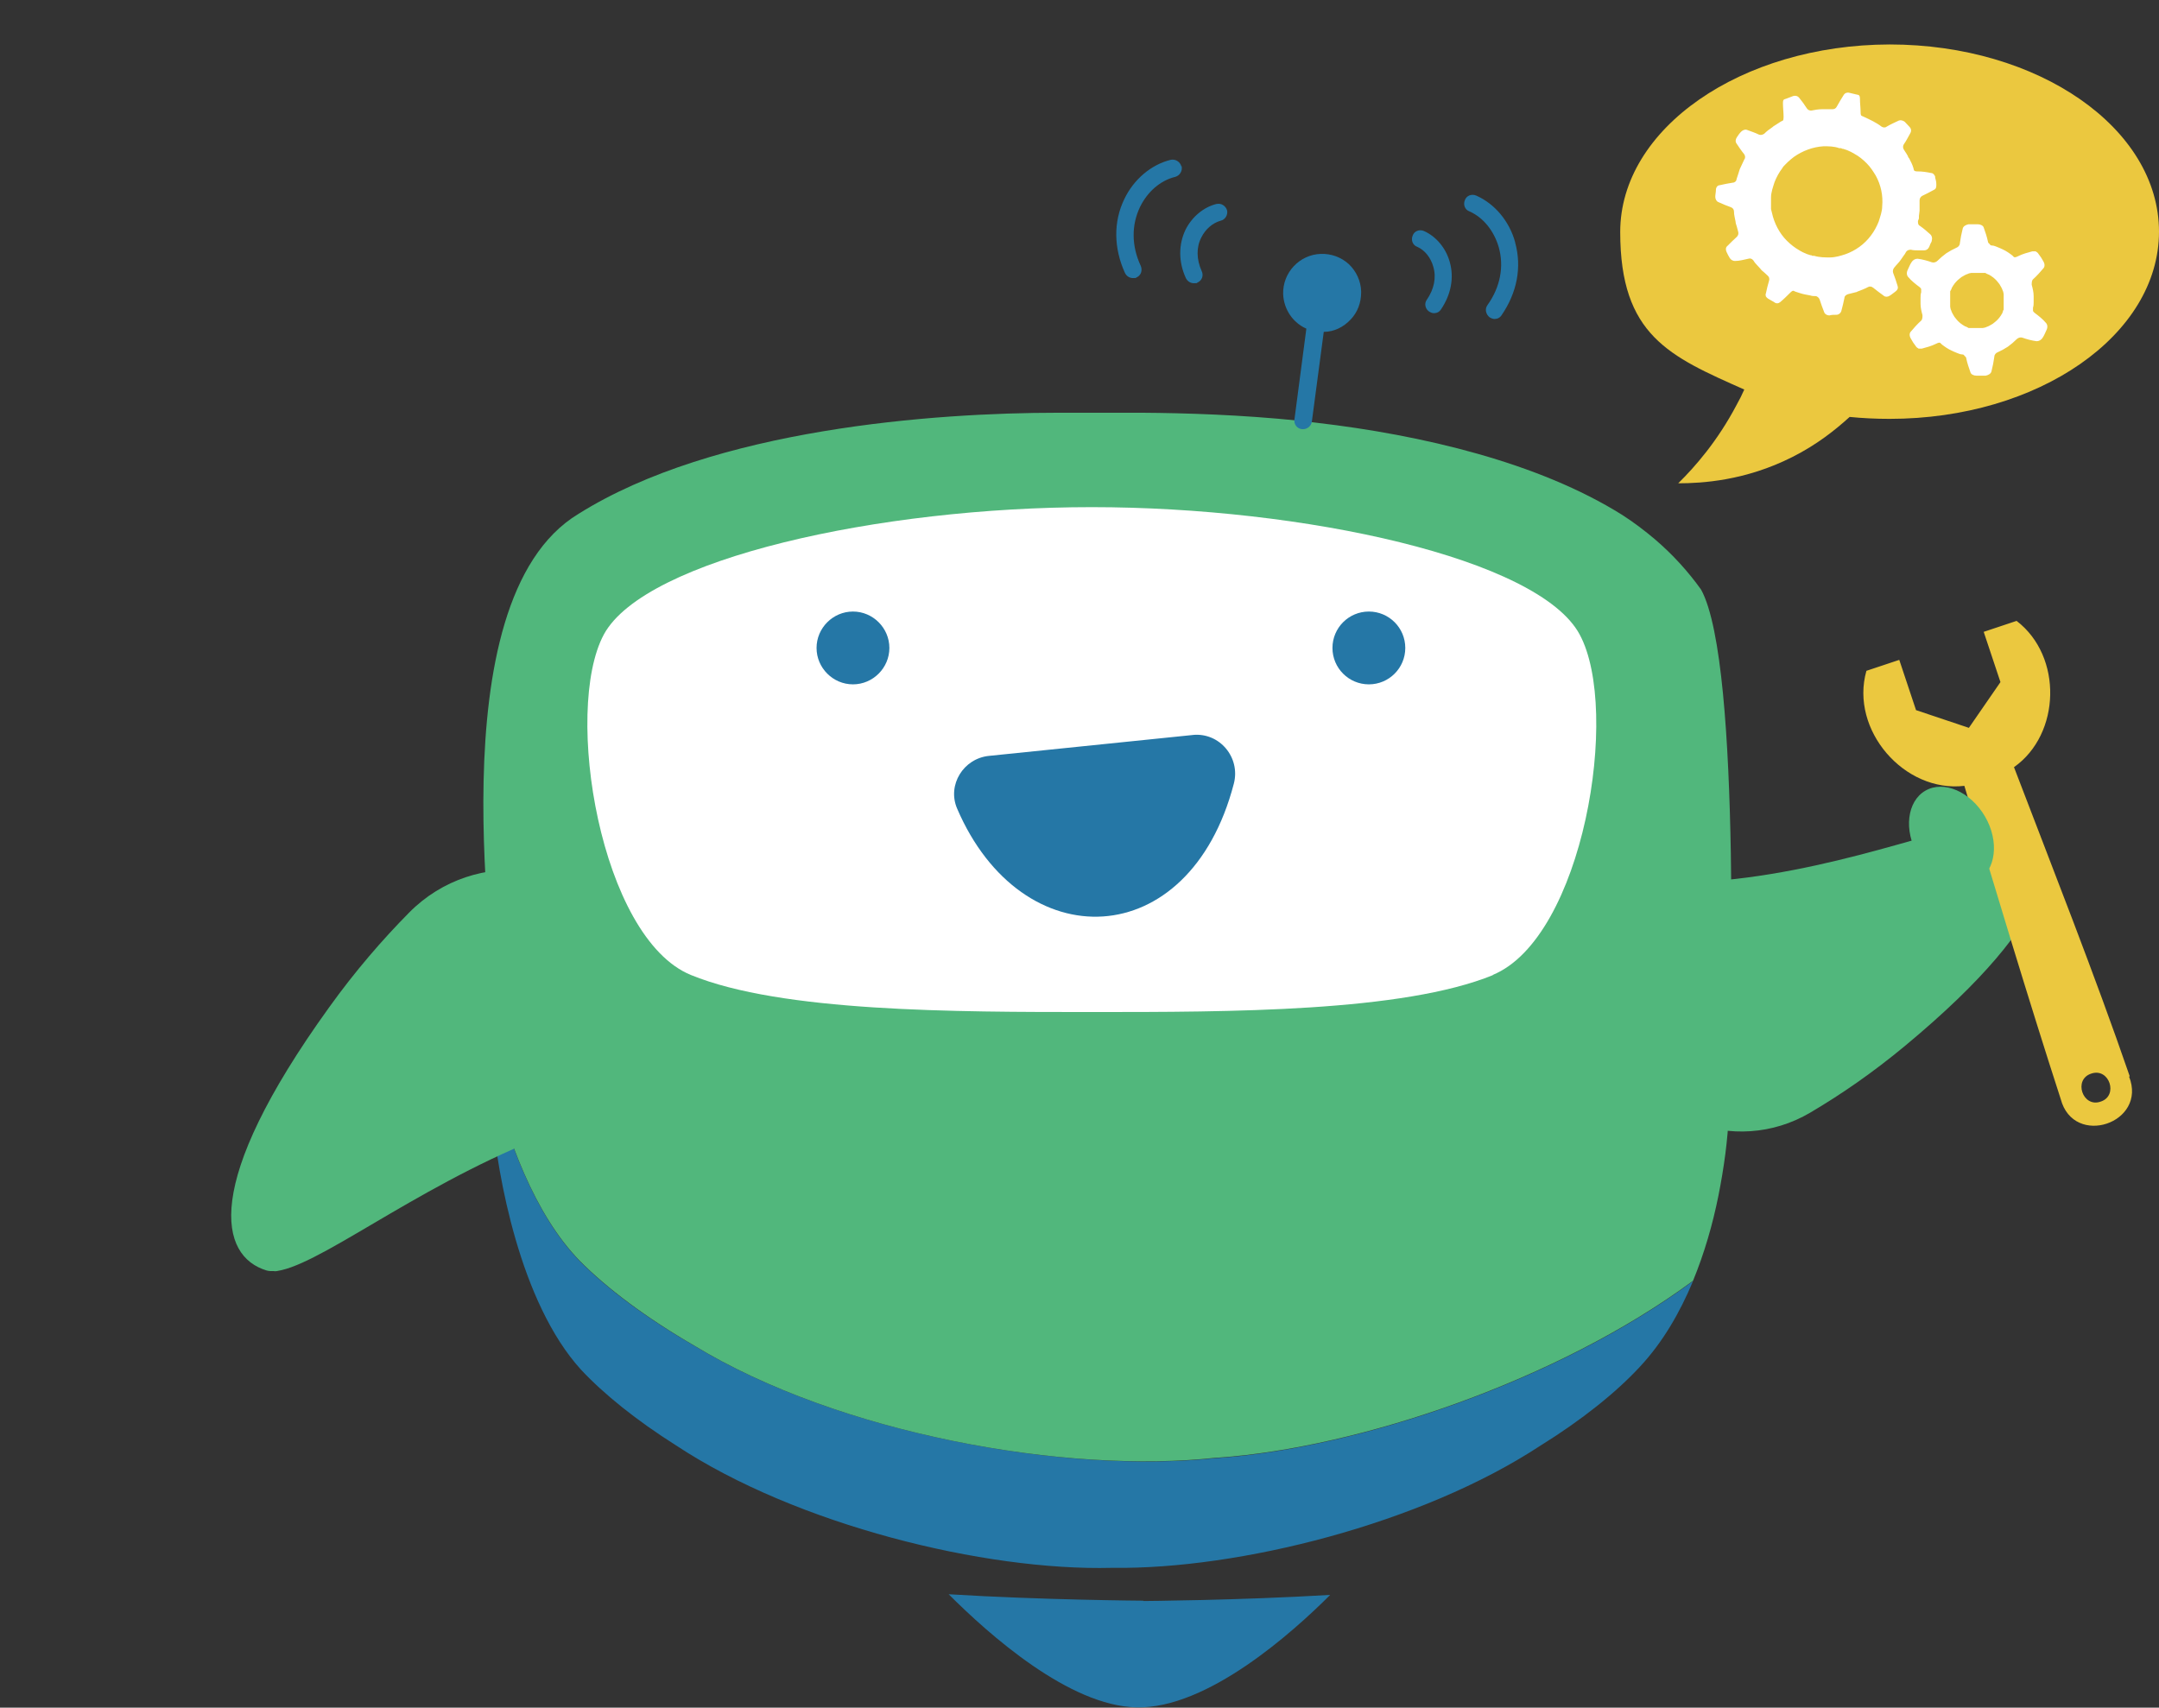 <?xml version="1.0" encoding="UTF-8"?>
<svg xmlns="http://www.w3.org/2000/svg" version="1.1" viewBox="0 0 670 530">
  <rect x="0" y="0" width="670" height="530" fill="#333333" stroke="none"/>
  <defs>
    <style>
      .cls-1 {
        fill: #fff;
      }

      .cls-2 {
        fill: #2577a6;
      }

      .cls-3 {
        fill: #51b77c;
      }

      .cls-4 {
        fill: #ebc83f;
      }
    </style>
  </defs>
  <!-- Generator: Adobe Illustrator 28.7.8, SVG Export Plug-In . SVG Version: 1.2.0 Build 200)  -->
  <g>
    <g id="TEEMI-Bot-tool">
      <g id="dialogue">
        <path id="dialogueBg" class="cls-4" d="M586.4,13.8h0c-46.1.1-83.6,26.1-83.6,58.2s15.3,38.6,38.5,48.9c-.7,1.6-1.5,3.2-2.4,4.8-5.9,11.2-12.9,19.2-18.1,24.3,7.4,0,20.8-.8,35.3-8.1,7.8-3.9,13.6-8.6,17.9-12.5,4,.4,8.2.6,12.4.6,46.2,0,83.6-26,83.6-58.1s-37.4-58.1-83.6-58.1h0Z"/>
        <path id="gear2" class="cls-1" d="M634.9,100.2c-1-1.2-2.3-2.2-3.5-3.1-.2-.2-.5-.4-.5-.7v-.9c.2-.6.2-1.2.2-1.8v-1.8c0-1.2-.3-2.4-.6-3.5,0-.7,0-1.4.5-1.8,1.1-1,2.1-2.1,3.1-3.3.5-.5.5-1.4,0-2.2l-.7-1.2c-.3-.4-.5-.7-.8-1.1-.2-.4-.6-.6-.9-.8h-1c-1.5.4-3,.8-4.4,1.5s-1.3.2-1.8-.2c-.9-.7-1.9-1.4-3-1.9-.5-.2-1-.5-1.6-.7s-1.1-.5-1.7-.5-.6-.3-.8-.5c-.3-.2-.5-.5-.5-.8-.3-1.4-.8-2.9-1.3-4.3-.2-.6-1-1-1.9-1h-2.8c-.9.2-1.6.6-1.8,1.3-.4,1.6-.7,3.1-.9,4.6,0,.6-.5,1.2-1.1,1.4l-1.6.8-1.5.9-1.4,1.1-1.3,1.2c-.5.5-1.2.7-1.8.5-1.4-.5-2.9-.9-4.4-1.1-.7,0-1.4.3-1.9,1.1-.5.7-.8,1.6-1.2,2.4s-.3,1.7.2,2.2c1,1.2,2.3,2.2,3.5,3.1.2.2.5.4.5.7v.9c-.2.6-.2,1.2-.2,1.8v1.8c0,1.2.3,2.4.6,3.5,0,.7,0,1.4-.5,1.8-1.1,1-2.1,2.1-3.1,3.3-.5.5-.5,1.4,0,2.2l.7,1.2c.3.4.5.7.8,1.1.2.4.6.6.9.8h1c1.5-.4,3-.8,4.4-1.5s1.3-.2,1.8.2c.9.7,1.9,1.4,3,1.9.5.2,1,.5,1.6.7s1.1.5,1.7.5.6.3.8.5c.3.2.5.5.5.8.3,1.4.8,2.9,1.3,4.3.2.6,1,1,1.9,1h2.8c.9-.2,1.6-.6,1.8-1.3.4-1.6.7-3.1.9-4.6,0-.6.5-1.2,1.1-1.4l1.6-.8,1.5-.9,1.4-1.1,1.3-1.2c.5-.5,1.2-.7,1.8-.5,1.4.5,2.9.9,4.4,1.1.7,0,1.4-.3,1.9-1.1.5-.7.8-1.6,1.2-2.4.4-.8.3-1.7-.2-2.2ZM621.6,96.6c0,.2-.2.3-.2.5s-.2.3-.3.5c0,.2-.2.3-.3.5-.2.3-.4.6-.7.9-.5.6-1.1,1-1.7,1.5-.7.4-1.3.8-2,1-.3.2-.7.2-1.1.3h-4.4l-.5-.3c-.2,0-.3-.2-.5-.2s-.3-.2-.5-.3c-.2,0-.3-.2-.5-.3-.3-.2-.6-.4-.9-.7-.6-.5-1-1.1-1.5-1.7-.4-.7-.8-1.3-1-2-.2-.3-.2-.7-.3-1.1v-4.8l.3-.5c0-.2.2-.3.2-.5s.2-.3.3-.5c0-.2.2-.3.3-.5.2-.3.4-.6.7-.9.5-.6,1.1-1,1.7-1.5.7-.4,1.3-.8,2-1,.3-.2.7-.2,1.1-.3h4.3l.5.3c.2,0,.3.2.5.2s.3.2.5.3c.2,0,.3.2.5.3.3.2.6.4.9.7.6.5,1,1.1,1.5,1.7.4.7.8,1.3,1,2,.2.3.2.7.3,1.1v1.2h0v3.6h0l-.3.5Z"/>
        <path id="gear1" class="cls-1" d="M600.6,55h0c-.2-.7-.7-1.3-1.3-1.3-1.4-.3-2.8-.5-4.2-.5s-1.1-.5-1.3-1c-.3-1.1-.8-2-1.3-3-.2-.2-.4-.5-.4-.7l-.4-.7-.9-1.4c-.3-.5-.3-1.1,0-1.6.8-1.1,1.4-2.4,2.1-3.6.3-.6.2-1.3-.3-1.8l-1.5-1.6c-.5-.4-1.3-.6-1.8-.4-1.3.6-2.6,1.2-3.8,1.9-.5.4-1.1.3-1.6,0-.4-.3-.8-.6-1.3-.9l-1.4-.8c-.9-.5-1.9-.9-2.9-1.4-.5-.3-.9,0-.9-1.4s-.2-2.7-.2-4.1-.5-1.2-1.2-1.4l-2.1-.5c-.7-.2-1.4.1-1.7.6-.8,1.2-1.5,2.5-2.2,3.7-.3.6-.8.8-1.4.8h-3.2c-1.1,0-2.2.2-3.2.4-.6.1-1.2-.2-1.5-.7-.7-1.1-1.5-2.2-2.4-3.3-.4-.5-1.1-.7-1.8-.5-.7.3-1.4.5-2.1.8-.6.3-1.1,0-1.1,1.4s.2,2.9.2,4.3-.3,1.1-.8,1.4l-1.4.9c-.4.3-.9.5-1.3.9-.9.6-1.7,1.2-2.5,2-.4.3-1.1.5-1.6.3-1.2-.6-2.5-1-3.8-1.5-.6-.2-1.3.1-1.8.6s-.9,1.1-1.3,1.7c-.4.6-.5,1.3-.2,1.8.8,1.2,1.6,2.4,2.5,3.5.3.5.4,1.1,0,1.6-.5,1-.9,2-1.4,3-.3,1.1-.7,2.1-1,3.1,0,.6-.6,1.1-1.2,1.1-1.4.2-2.7.5-4.1.8-.6,0-1.1.7-1.1,1.4s-.2,1.5-.2,2.2.4,1.4.9,1.6c1.3.6,2.5,1.1,3.9,1.6.6.2,1,.7,1,1.3,0,1.1.3,2.1.5,3.2,0,.6.3,1.1.4,1.6l.4,1.5c.2.6,0,1.2-.4,1.6-1,.9-2,1.9-3,2.9-.5.4-.5,1.2-.2,1.8.3.6.6,1.3,1,1.9.4.6,1,.9,1.6.9,1.4,0,2.8-.4,4.2-.7.5-.2,1.1,0,1.5.5.3.5.6.9,1,1.3l1.1,1.2.5.6.6.5,1.2,1.1c.5.4.7,1,.5,1.6-.4,1.3-.7,2.6-1,4-.2.3,0,.6,0,.9.2.3.4.5.7.7l1.9,1.1c.6.5,1.3.4,1.8,0,1.1-.9,2.1-1.9,3.1-2.9s1.1-.6,1.6-.4c1,.3,2,.7,3.1.9l1.6.3c.5.2,1.1.2,1.6.2s1.1.5,1.3,1.1c.4,1.3.9,2.6,1.4,3.9.2.6.9,1,1.6,1,.7-.2,1.5-.2,2.2-.2s1.3-.5,1.5-1.1c.4-1.4.7-2.8,1-4.2,0-.5.5-.9,1.1-1.1l1.6-.4.8-.2c.3,0,.6-.3.8-.3,1-.4,2.1-.8,3-1.3.5-.3,1.1-.2,1.6.2,1.1.9,2.2,1.7,3.3,2.5.4.4,1.2.4,1.8,0,.7-.4,1.2-.9,1.8-1.3.7-.5.9-1.1.7-1.7-.4-1.4-.9-2.8-1.4-4.1-.2-.6,0-1.2.3-1.6.7-.9,1.5-1.6,2.1-2.5l.9-1.3.3-.4.4-.7c.3-.5.9-.7,1.5-.7.7.2,1.4.2,2.1.2h2.1c.6,0,1.2-.4,1.5-1.1l.4-1c.2-.3.4-.7.4-1,.2-.7,0-1.4-.4-1.8s-1.1-.9-1.6-1.4c-.5-.4-1.1-.9-1.7-1.3-.6-.3-.6-.9-.6-1.5l.3-.8v-.8l.2-1.6v-3.2c0-.6.3-1.1.8-1.4,1.2-.6,2.5-1.2,3.7-1.9.7-.3.7-1,.7-1.7,0-.8-.2-1.5-.4-2.2ZM584.1,64h0c0,1.6-.6,3.2-1.1,4.8-.6,1.5-1.4,3-2.4,4.3-2,2.7-4.8,4.7-7.9,5.8-1.5.5-3.2,1-4.8,1s-3.3,0-4.9-.5h-.6c-.2-.2-.4-.2-.6-.2l-1.2-.4-1.1-.5c-.2,0-.4-.3-.6-.3l-.5-.3c-1.4-.8-2.7-1.8-3.9-3-2.3-2.3-3.9-5.4-4.6-8.6l-.3-1.2v-3.6c0-1.6.6-3.2,1.1-4.8.6-1.5,1.4-3,2.4-4.3.2-.4.5-.7.8-1l.9-.9.9-.8,1-.8c2.7-1.9,5.9-3.1,9.2-3.3,1.6,0,3.3,0,4.9.6h.6c.2.2.4.2.6.2l1.2.4,1.1.5c.2,0,.4.3.6.3l.5.3c1.5.8,2.7,1.8,3.9,3s2,2.5,2.8,3.8c1.6,2.9,2.3,6.2,2,9.5Z"/>
      </g>
      <path id="foot" class="cls-2" d="M354.8,496.9s29.6-.2,58-1.9c-11.6,11.6-38.1,35.4-60.1,34.9-20.9-.4-45.8-22.6-58.3-35.1,29.2,1.8,60.4,2,60.4,2h0Z"/>
      <g id="body">
        <path id="bodyShadow" class="cls-2" d="M377.7,452.5c-46.8,5.1-117.2-7.5-162.2-34.8-14.8-8.5-27.1-17.7-35.6-26.3-14.1-14.5-22.6-38.1-27.6-58.6,0,5,.2,9.7.5,13.7,1.6,18,8.5,57.7,27.5,78.6,7.1,7.6,17.3,15.8,29.5,23.5,37.4,24.7,95.8,39,135.2,38h.4c38.9.5,95.6-13.6,132.6-37.9,12.9-8,23.6-16.6,30.9-24.5,7.1-7.6,12.4-16.8,16.5-26.6-41.8,30.9-103.6,51.8-147.3,54.9h-.5.1,0Z"/>
        <path id="bodyMain" class="cls-3" d="M536.6,345.7v-3.6c.2-17.5,4.1-135.8-8.7-159.1-4-5.6-8.8-10.9-14.3-15.6-3.2-2.7-6.6-5.3-10.2-7.6-26-16.3-62.2-24.8-94.9-28.6-1.7-.2-3.4-.4-5.1-.6-18.5-1.9-35.6-2.4-49-2.5h-26.1c-38.2,0-106.6,4.9-148.8,31.4-45,27.2-24.8,143.1-26,152.4-.9,7-1.2,14.2-1.2,20.8,5,20.5,13.5,44.1,27.6,58.6,8.5,8.6,20.8,17.8,35.5,26.3,45,27.4,115.4,40,162.2,34.8h.5c43.8-3.1,105.5-24,147.3-54.9,3.5-8.5,6.1-17.5,7.9-26.5,1.7-8.6,2.9-17.2,3.2-25.5h0v.2h0Z"/>
      </g>
      <g id="tele">
        <path id="tube" class="cls-2" d="M409.9,78.8c-6.6.2-11.9,5.8-11.7,12.5.2,4.8,3.1,8.9,7.2,10.7l-3.7,28.2c-.2,1.5.8,2.8,2.3,3h.4c1.3,0,2.5-1,2.7-2.3l3.7-27.9h0c3.2,0,6.2-1.5,8.4-3.9,2.1-2.2,3.2-5.2,3.2-8.3v-.4c-.1-3.2-1.5-6.2-3.8-8.4-2.4-2.2-5.5-3.3-8.7-3.2h0Z"/>
        <path id="leftWave1" class="cls-2" d="M441.9,71.7c-1.4-.6-3,0-3.5,1.4-.6,1.4,0,3,1.4,3.5,2.3,1,4.2,3.3,5,6.2,1,3.4.2,7-2,10.2-.9,1.2-.5,2.9.7,3.7.5.3,1,.5,1.5.5.9,0,1.7-.4,2.2-1.2,3.1-4.6,4.1-9.8,2.7-14.7-1.2-4.3-4.2-7.9-8-9.6h0Z"/>
        <path id="leftWave2" class="cls-2" d="M470.2,75.2c-1.8-6.6-6.4-12-12.1-14.5-1.4-.6-3,0-3.5,1.4-.6,1.4,0,3,1.4,3.5,4.3,1.9,7.6,6,9.1,11.1,1.7,6,.5,12.4-3.5,18-.9,1.2-.5,2.9.7,3.8.5.3,1,.5,1.5.5.9,0,1.7-.4,2.2-1.2,4.8-7,6.3-14.9,4.2-22.5h0Z"/>
        <path id="rightWave1" class="cls-2" d="M377.5,63.3c-4,1-7.6,4-9.6,8-2.2,4.6-2.2,10,.1,15,.5,1,1.4,1.6,2.5,1.6s.8,0,1.1-.2c1.4-.6,2-2.2,1.3-3.6-1.6-3.6-1.7-7.3-.1-10.4,1.3-2.6,3.5-4.5,6-5.2,1.4-.3,2.3-1.8,2-3.2-.4-1.4-1.8-2.3-3.2-2h0Z"/>
        <path id="rightWave2" class="cls-2" d="M366.6,51.6c-.4-1.4-1.8-2.3-3.3-2-6.1,1.5-11.5,6.1-14.4,12.2-3.4,7-3.3,15.2.2,22.9.5,1,1.4,1.6,2.5,1.6s.8,0,1.1-.2c1.4-.6,1.9-2.2,1.3-3.6-2.9-6.2-2.9-12.7-.2-18.3,2.3-4.7,6.3-8.2,10.9-9.3,1.4-.4,2.3-1.8,2-3.3h-.1Z"/>
      </g>
      <g id="head">
        <path id="face" class="cls-1" d="M463.4,302.6c-28.1,11.5-81.8,11.5-124.5,11.5s-96.4,0-124.5-11.5-39.7-82.1-27-105.7c12.8-23.5,85.6-39.5,151.4-39.5s138.7,15.9,151.4,39.5c12.8,23.6,1.1,94.2-27,105.7h.2Z"/>
        <path id="mouth" class="cls-2" d="M370.3,228.1l-63.4,6.5c-7.9.8-13,9-9.9,16.3,20,46.7,72.1,45.3,85.9-7.7,2.1-8.1-4.4-15.9-12.7-15.1h.1Z"/>
        <path id="rightEye" class="cls-2" d="M276,201.1c0,6.2-5.1,11.3-11.3,11.3s-11.3-5.1-11.3-11.3,5.1-11.3,11.3-11.3,11.3,5.1,11.3,11.3Z"/>
        <circle id="leftEye" class="cls-2" cx="424.8" cy="201.1" r="11.3"/>
      </g>
      <path id="leftHand" class="cls-3" d="M500,273c11.8,1.4,23.5,1.2,34.7.2,40.2-3.8,74.7-19.4,89-19,.5,0,1,0,1.5.1.3,0,.6,0,.9.1.3,0,.6.1.9.2h0c.4.1.8.3,1.1.5,12.1,7.4,12.1,28.8-36.8,69.4-10.1,8.4-20,15.2-29.5,20.8-23.5,13.9-54.3,2.1-61.1-24.4-3.4-13.1-4.5-29.2-.7-48.1h0v.2h0Z"/>
      <path id="rightHand" class="cls-3" d="M210.1,341.5c-12.6,1.7-24.6,5-35.9,9.1-40.5,14.7-71.9,40.1-86.8,43.6-.5.1-1.1.2-1.5.3-.3,0-.6.1-.9,0h-1c-.5,0-.9-.1-1.3-.2-14.5-4.4-20.3-26.5,19.4-81.6,8.1-11.3,16.6-21.1,24.9-29.5,20.5-20.7,55.5-16.7,69.6,8.8,7,12.6,12.5,28.9,13.6,49.4h-.1Z"/>
      <path id="screwdriver" class="cls-4" d="M660.9,334c-10.8-31.4-24.1-65-35.9-95.9h0c14.5-10.2,15.2-34.4.8-45.4l-10.2,3.4,5.2,15.6-9.8,14.2-16.4-5.5-5.2-15.6-10.2,3.4c-5.2,18.4,11.8,37.9,30.4,35.7,9,30.1,20.1,67,29.9,97.2,4,15.2,27,7.5,21.2-7h.2ZM649,333.2c5.6-1.9,8.5,6.9,2.9,8.7-5.6,2-8.6-6.9-2.9-8.7Z"/>
      <path id="leftHand2" class="cls-3" d="M616,253.4c4.5,7.7,3.4,16.7-2.3,20s-14-.3-18.5-8-3.4-16.7,2.3-20,14,.3,18.5,8Z"/>
    </g>
  </g>
</svg>